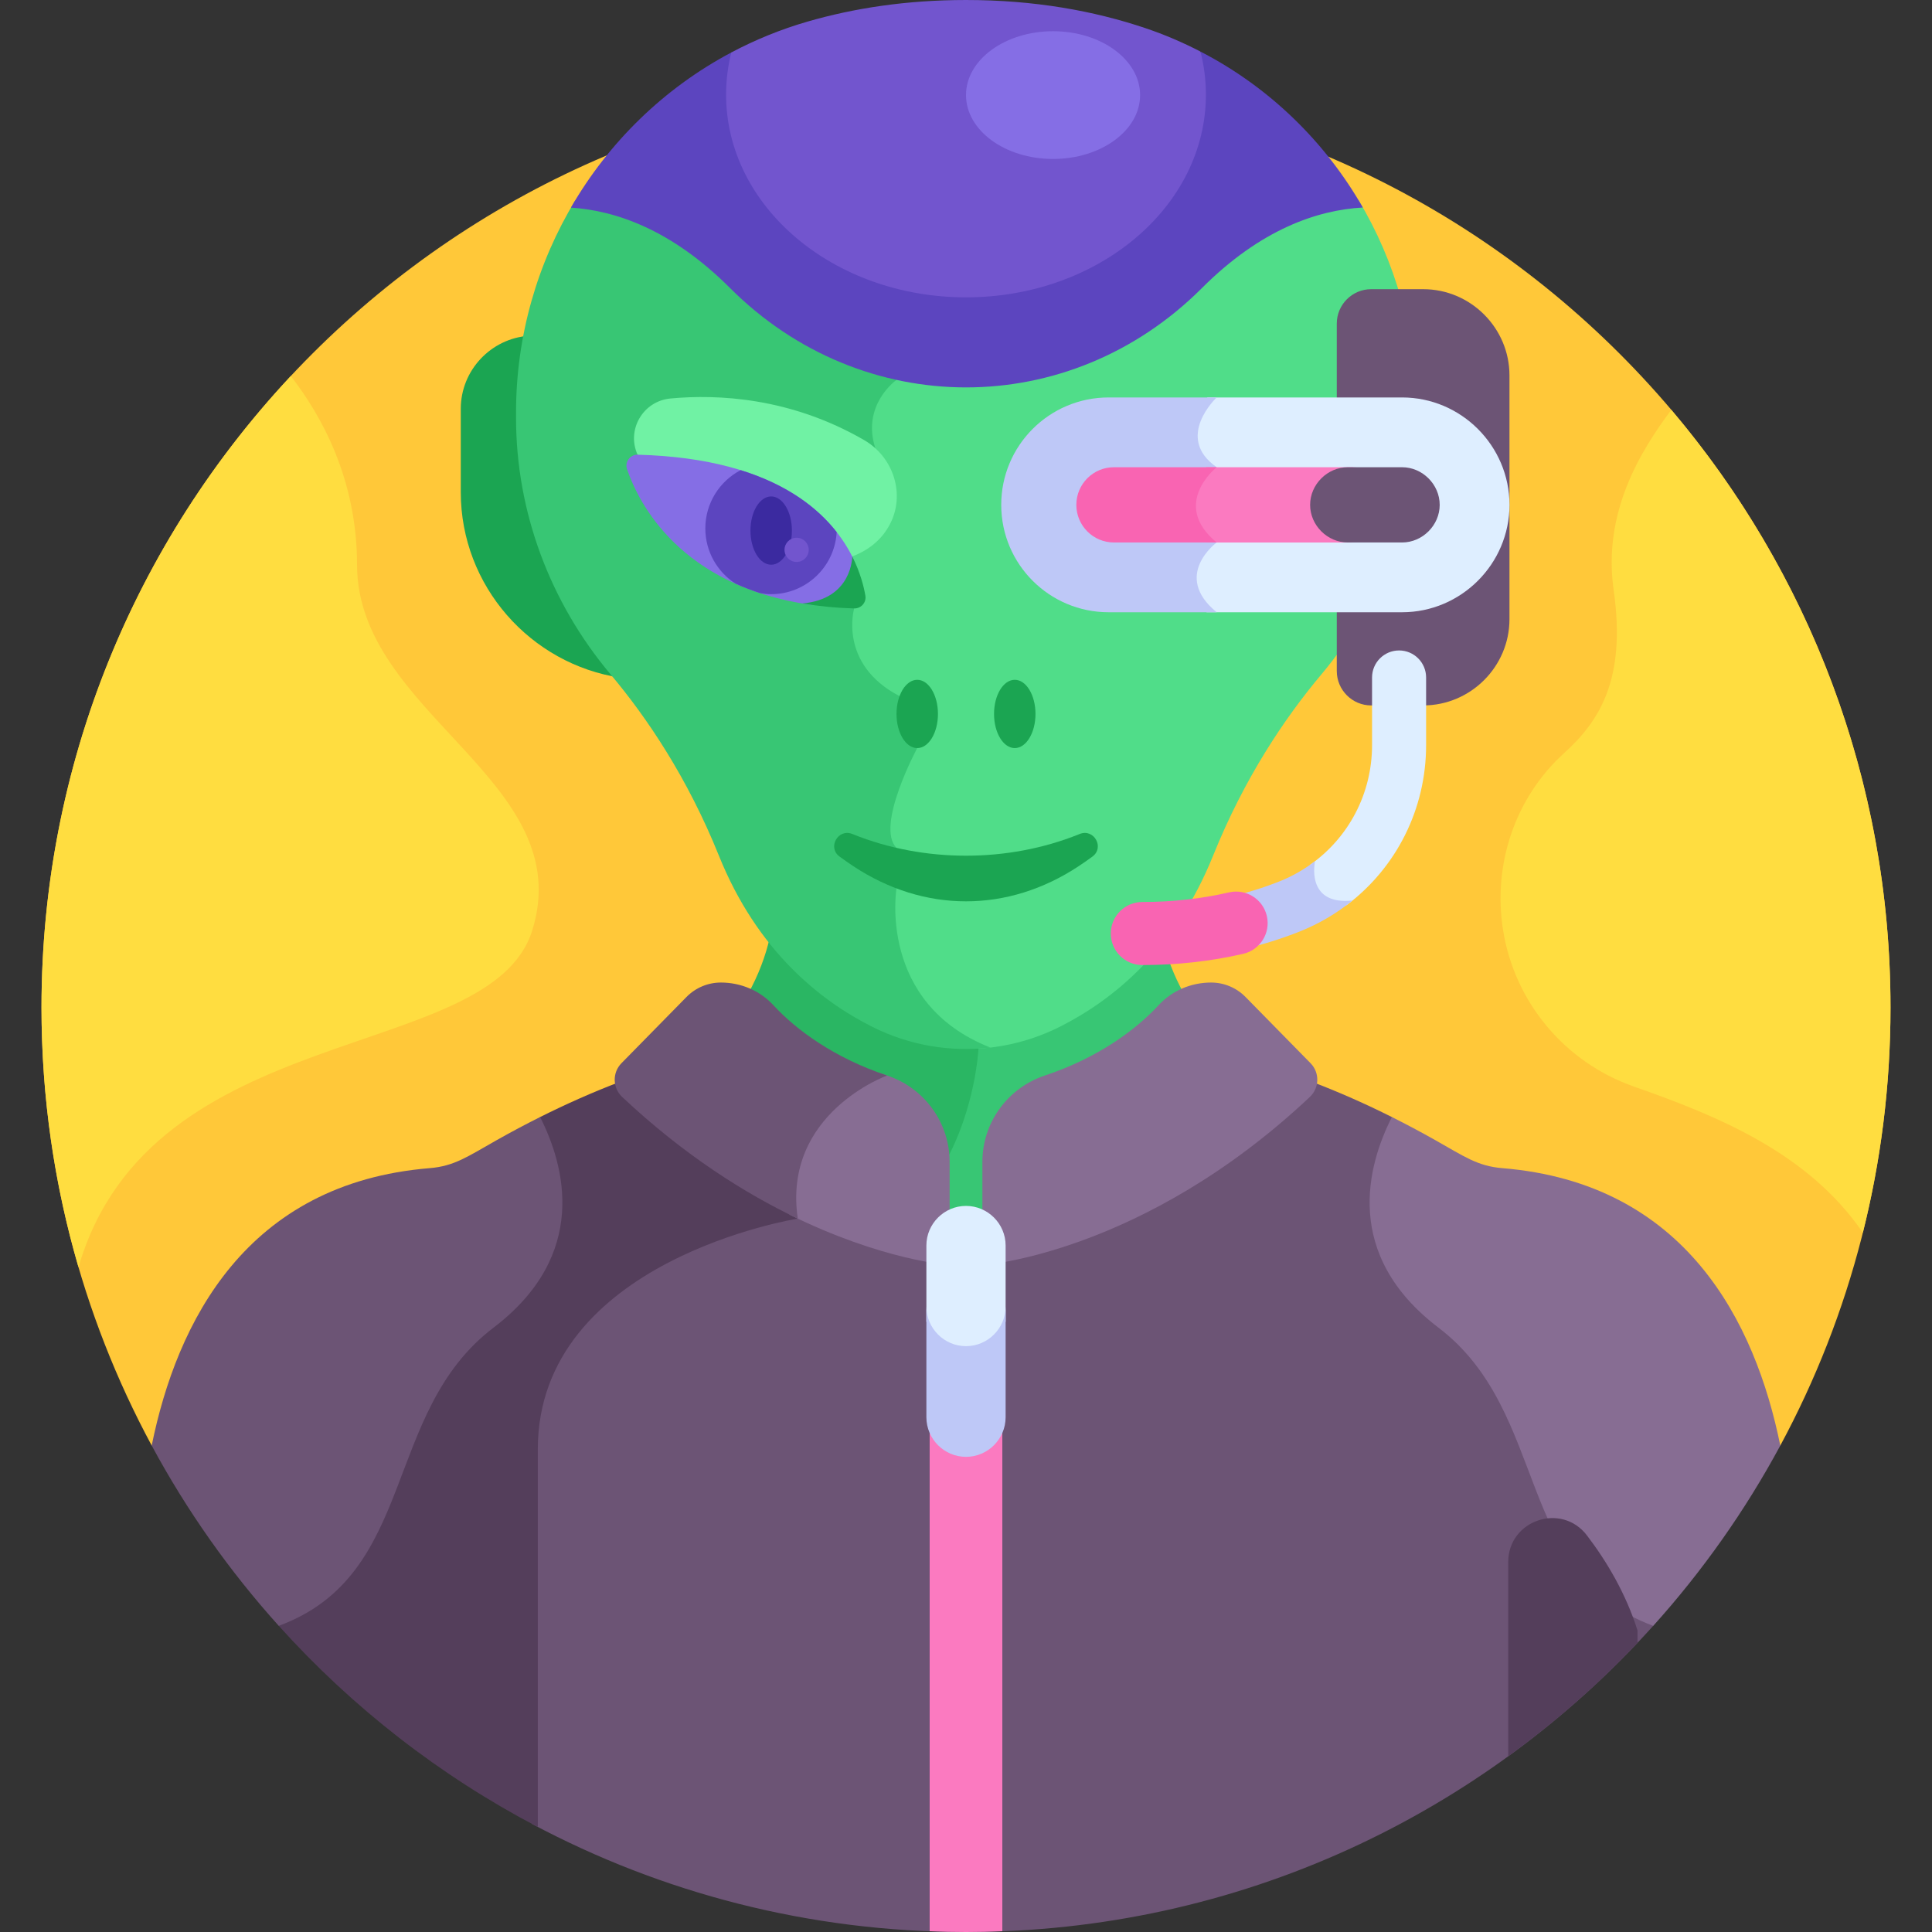<svg id="Layer_1" enable-background="new 0 0 512 512" height="512" viewBox="0 0 512 512" width="512" xmlns="http://www.w3.org/2000/svg"><rect x="0" y="0" width="512" height="512" fill="#333333" stroke="none"/><g><path d="m471.798 383.087c18.626-34.552 29.204-74.084 29.204-116.089 0-135.311-109.691-245.002-245.002-245.002s-245.002 109.691-245.002 245.002c0 42.005 10.578 81.537 29.204 116.089z" fill="#ffc839"/><path d="m162.943 177.729c-21.612-25.697-28.622-58.455-22.723-88.747-10.074.686-18.109 9.119-18.109 19.359v22.097c0 24.852 18.482 45.593 42.378 49.168-.512-.628-1.024-1.257-1.546-1.877z" fill="#1ba552"/><g><path d="m250.029 305.629c.076.752.128 1.509.128 2.277v15.04l2.145-1.021c4.764-2.269 8.462.699 9.54 1.021v-15.039c0-9.745 6.244-18.369 15.538-21.46 16.569-5.511 26.388-14.298 30.766-19.046 1.58-1.713 3.506-3.063 5.631-4.003-2.693-4.861-4.677-9.956-5.835-15.218-8.574 10.685-18.362 17.548-27.115 21.944-7.749 3.892-15.652 5.748-23.433 5.9l.404 1.982c-.111 1.68-1.19 14.893-7.769 27.623z" fill="#38c674"/></g><g><path d="m203.853 267.4c4.378 4.748 14.196 13.535 30.766 19.046 9.294 3.091 15.538 11.715 15.538 21.46v.677c8.392-14.626 9.15-30.685 9.15-30.685l-.394-1.934c-20.768 1.001-40.798-10.266-54.855-27.784-1.161 5.272-3.141 10.368-5.826 15.223 2.121.938 4.043 2.286 5.621 3.997z" fill="#2ab663"/></g><path d="m360.052 53.066c-11.78.915-26.35 6.097-41.531 21.277-22.99 22.99-54.328 30.852-83.045 23.836l.439 1.925c-2.306 2.021-8.551 8.627-5.496 18.732l-7.956 29.366 2.368 12.983c-.262 1.107-.912 4.551-.053 8.782.925 4.557 3.832 10.913 12.389 15.562l4.28 12.588c-2.014 3.85-10.389 20.785-5.363 27.143v10.068c-.316 2.231-3.649 30.223 23.223 42.568 7.4-.442 14.73-2.365 21.521-5.775 13.959-7.011 30.557-20.295 40.652-45.357 8.329-20.678 19.05-36.569 28.725-48.073 16.313-19.397 25.037-44.057 25.037-69.401 0-.441 0-.882 0-1.322 0-19.791-5.464-38.685-15.19-54.902z" fill="#50dd89"/><path d="m237.584 235.439v-10.744c-5.694-5.694 5.492-26.447 5.492-26.447l-4.68-13.763c-16.354-8.516-12.03-23.245-12.03-23.245l-2.366-12.972 7.982-29.462c-3.768-11.57 5.602-18.128 5.602-18.128l-.487-2.134c-15.886-3.56-31.041-11.623-43.618-24.2-14.971-14.971-29.346-20.214-41.039-21.233-10.016 16.551-15.682 35.879-15.682 56.183v1.436c0 24.911 9.003 48.9 25.037 67.965 9.675 11.504 20.396 27.395 28.725 48.073 10.094 25.062 26.693 38.346 40.652 45.357 9.785 4.914 20.69 6.744 31.311 5.494-29.988-11.784-24.899-42.18-24.899-42.18z" fill="#38c674"/><path d="m229.001 116.624c7.831 4.53 11.033 14.486 6.755 22.458-1.815 3.383-4.883 6.483-9.955 8.399-16.599 6.269-56.843-26.981-56.843-26.981-2.988-6.647 1.471-14.22 8.728-14.898 12.534-1.173 31.786-.274 51.315 11.022z" fill="#70f2a4"/><g><path d="m226.105 229.521c18.786 12.457 41.004 12.457 59.79 0 1.188-.788 2.392-1.626 3.607-2.517 3.292-2.413.399-7.518-3.384-5.988-.074.03-.149.06-.223.09-18.786 7.551-41.004 7.551-59.79 0-.074-.03-.148-.06-.223-.09-3.784-1.53-6.676 3.575-3.385 5.988 1.216.891 2.42 1.729 3.608 2.517z" fill="#1ba552"/></g><path d="m226.373 148.544c-5.428-11.589-19.72-27.039-57.367-28.044-2.022-.054-3.492 1.93-2.836 3.844 3.094 9.022 14.08 30.959 48.656 35.93 9.654-1.732 11.277-9.211 11.547-11.73z" fill="#856ee5"/><path d="m196.28 124.592c-5.561 2.912-9.361 8.729-9.361 15.442 0 6.146 3.189 11.538 7.995 14.642 2.05.918 4.229 1.771 6.563 2.532.936.156 1.891.256 2.872.256 9.297 0 16.872-7.285 17.381-16.454-4.881-6.228-12.753-12.472-25.45-16.418z" fill="#5c45bf"/><path d="m212.641 159.915c4.206.713 8.758 1.183 13.725 1.324 1.828.052 3.277-1.577 2.968-3.379-.435-2.537-1.389-6.257-3.477-10.38h-.008c0 .001.062 11.303-13.208 12.435z" fill="#1ba552"/><ellipse cx="204.37" cy="140.609" fill="#3b2aa0" rx="5.492" ry="9.047"/><path d="m214.321 145.714c0 1.773-1.437 3.209-3.209 3.209-1.773 0-3.209-1.437-3.209-3.209s1.437-3.209 3.209-3.209c1.772-.001 3.209 1.436 3.209 3.209z" fill="#7255ce"/><ellipse cx="268.923" cy="189.202" fill="#1ba552" rx="5.492" ry="9.047"/><ellipse cx="243.076" cy="189.202" fill="#1ba552" rx="5.492" ry="9.047"/><path d="m318.202 13.698-.073.208h-124.326c-17.916 9.504-32.553 23.869-42.511 41.116 11.894.771 26.723 5.856 42.188 21.321 34.96 34.96 89.807 35.235 125.042 0 15.662-15.662 30.673-20.68 42.642-21.35-9.953-17.405-24.75-31.868-42.962-41.295z" fill="#5c45bf"/><path d="m318.13 13.659c-4.658-2.406-9.527-4.499-14.608-6.209-13.578-4.568-29.347-7.45-47.522-7.45-15.753 0-29.698 2.165-41.975 5.716-7.113 2.057-13.872 4.821-20.222 8.19-.9 3.601-1.382 7.333-1.382 11.16 0 29.676 28.465 53.733 63.579 53.733s63.579-24.057 63.579-53.733c0-3.915-.508-7.729-1.449-11.407z" fill="#7255ce"/><ellipse cx="279.069" cy="25.2" fill="#856ee5" rx="23.069" ry="16.926"/><path d="m368.865 296.029c-6.985-3.497-14.052-6.63-21.277-9.38-.124 1.144-.623 2.202-1.475 3.003-34.334 32.289-67.511 41.08-80.182 43.36-.694.125-1.198.729-1.198 1.433v39.478c0 4.816-3.918 8.734-8.734 8.734s-8.734-3.918-8.734-8.734v-39.478c0-.704-.504-1.308-1.198-1.433-6.986-1.257-20.214-4.504-36.424-12.568.033.424.057.842.105 1.274-4.525.859-18.895 4.007-33.472 11.631-23.062 12.062-35.252 29.616-35.252 50.764v99.257c34.288 18.263 73.417 28.63 114.976 28.63 72.303 0 137.281-31.327 182.125-81.14v-43.978z" fill="#6c5475"/><path d="m142.525 384.114c0-50.268 68.895-61.168 68.895-61.168-.086-.585-.138-1.151-.197-1.72-13.551-6.56-29.317-16.507-45.337-31.573-.852-.801-1.352-1.859-1.475-3.003-7.225 2.75-14.292 5.883-21.277 9.38l-69.26 90.852v43.978c19.445 21.599 42.68 39.715 68.651 53.316 0-19.593 0-62.656 0-100.062z" fill="#543e5b"/><path d="m320.953 260.382c-5.265 0-10.34 2.13-13.909 6.001-6 6.506-16.079 13.965-30.137 18.64-9.872 3.283-16.564 12.479-16.564 22.883v27.355s42.382-2.805 86.768-44.548c2.56-2.408 2.664-6.443.201-8.951l-17.237-17.554c-2.404-2.447-5.691-3.826-9.122-3.826z" fill="#876d93"/><path d="m235.093 285.023c-.713-.237-1.409-.486-2.102-.737-5.875 2.675-25.895 13.613-23.242 37.434-.184.035-.39.075-.605.118 24.662 12.237 42.513 13.424 42.513 13.424v-27.355c0-10.405-6.692-19.601-16.564-22.884z" fill="#876d93"/><path d="m204.956 266.383c-3.569-3.871-8.644-6.001-13.909-6.001-3.431 0-6.718 1.379-9.121 3.827l-17.237 17.554c-2.462 2.508-2.359 6.543.201 8.951 16.475 15.495 32.673 25.621 46.531 32.233-4.105-27.936 23.673-37.923 23.673-37.923-14.059-4.676-24.139-12.134-30.138-18.641z" fill="#6c5475"/><path d="m471.798 383.087c-6.652-32.711-25.027-69.539-73.675-73.516-6.569-.537-10.063-3.085-17.805-7.45-3.8-2.143-7.614-4.17-11.452-6.091-6.522 12.833-13.062 36.479 12.351 55.817 29.634 22.55 20.041 65.398 56.909 79.017 13.028-14.471 24.357-30.499 33.672-47.777z" fill="#876d93"/><path d="m131.682 302.121c-7.741 4.365-11.236 6.913-17.805 7.45-48.648 3.977-67.024 40.805-73.675 73.516 9.314 17.278 20.644 33.306 33.672 47.777 36.869-13.619 27.275-56.467 56.909-79.017 25.413-19.338 18.873-42.984 12.351-55.817-3.837 1.921-7.651 3.948-11.452 6.091z" fill="#6c5475"/><path d="m264.734 373.924c0 4.816-3.918 8.734-8.734 8.734s-8.734-3.918-8.734-8.734v-16.104h-.895v153.974c3.196.124 6.403.206 9.629.206s6.433-.082 9.629-.206v-153.974h-.895z" fill="#fb7ac0"/><path d="m377.165 186.945h-13.8c-5.007 0-9.103-4.096-9.103-9.103v-92.102c0-5.006 4.096-9.103 9.103-9.103h13.8c12.573 0 22.86 10.287 22.86 22.86v64.587c0 12.574-10.287 22.861-22.86 22.861z" fill="#6c5475"/><path d="m371.564 105.329h-51.573c-1.745 2.036-4.696 6.218-4.355 10.945.208 2.882 1.572 5.453 4.062 7.669-1.818 1.925-4.506 5.522-4.553 10.004-.036 3.493 1.51 6.786 4.601 9.809-1.751 1.751-4.29 4.985-4.4 9.098-.087 3.315 1.4 6.469 4.409 9.399h51.809c15.654 0 28.462-12.808 28.462-28.461-.001-15.655-12.808-28.463-28.462-28.463z" fill="#deeeff"/><path d="m322.436 105.329h-28.639c-15.751 0-28.507 12.793-28.461 28.545.046 15.687 12.775 28.379 28.461 28.379h28.639c-11.932-9.75 0-18.491 0-18.491-12.38-10.185 0-19.942 0-19.942-11.335-7.893 0-18.491 0-18.491z" fill="#bec8f7"/><path d="m359.632 123.82h-40.063c.045.04.083.083.128.123-1.818 1.925-4.506 5.522-4.553 10.004-.036 3.493 1.51 6.786 4.601 9.809-.002.002-.004.005-.006.007h39.892c-5.405 0-9.971-4.566-9.971-9.971.001-5.406 4.567-9.972 9.972-9.972z" fill="#fb7ac0"/><path d="m285.241 133.791c0 5.507 4.464 9.971 9.971 9.971h27.224c-12.38-10.185 0-19.942 0-19.942h-27.224c-5.507 0-9.971 4.464-9.971 9.971z" fill="#f964b2"/><path d="m381.535 133.791c0-5.405-4.566-9.971-9.971-9.971h-14.397c-5.405 0-9.971 4.566-9.971 9.971s4.566 9.971 9.971 9.971h14.397c5.405 0 9.971-4.566 9.971-9.971z" fill="#6c5475"/><path d="m370.771 172.377c-3.955 0-7.163 3.207-7.163 7.163v17.926c0 12.907-6.256 24.607-16.479 31.763l.18.193s-2.612 11.522 9.574 10.443c13.1-9.868 21.05-25.368 21.05-42.398v-17.926c.001-3.957-3.206-7.164-7.162-7.164z" fill="#deeeff"/><path d="m358.446 238.641c-12.616 1.353-9.941-10.414-9.941-10.414l-.012-.012c-2.827 2.169-5.974 3.993-9.418 5.36-4.192 1.665-8.602 3.037-13.107 4.079-3.854.892-6.256 4.739-5.364 8.593.766 3.311 3.713 5.549 6.973 5.549.534 0 1.077-.059 1.621-.185 5.203-1.204 10.304-2.792 15.162-4.72 5.198-2.063 9.924-4.864 14.086-8.25z" fill="#bec8f7"/><g><path d="m302.727 255.749c-4.615 0-8.356-3.741-8.356-8.356s3.741-8.356 8.356-8.356c7.945 0 15.674-.857 22.972-2.545 4.493-1.042 8.986 1.76 10.025 6.257 1.041 4.496-1.76 8.985-6.257 10.025-8.532 1.974-17.528 2.975-26.74 2.975z" fill="#f964b2"/></g><path d="m420.56 406.902c-6.745-8.842-20.864-4.065-20.864 7.056v51.469c12.337-8.95 23.814-19.013 34.266-30.058v-3.274c-3.091-9.789-8.127-18.277-13.402-25.193z" fill="#543e5b"/><path d="m256 357.493c4.783 0 8.881-3.031 10.5-7.262v-20.151c0-5.775-4.725-10.5-10.5-10.5s-10.5 4.725-10.5 10.5v20.151c1.619 4.231 5.717 7.262 10.5 7.262z" fill="#deeeff"/><path d="m256 356.746c-5.775 0-10.5-4.725-10.5-10.5v29.333c0 5.775 4.725 10.5 10.5 10.5s10.5-4.725 10.5-10.5v-29.333c0 5.775-4.725 10.5-10.5 10.5z" fill="#bec8f7"/><g fill="#ffdd40"><path d="m141.025 246.645c12.5-39.737-46.405-57.263-46.405-96.989 0-22.621-9.431-39.575-17.555-49.99-40.972 43.795-66.067 102.629-66.067 167.333 0 23.896 3.427 46.989 9.808 68.822 19.215-66.246 109.065-53.717 120.219-89.176z"/><path d="m427.635 156.371c3.376 23.611-3.728 34.697-13.129 43.21-13.018 11.79-18.938 29.529-16.184 46.876 3.043 19.171 16.389 35.083 34.707 41.504 22.27 7.806 46.175 17.577 60.645 38.708 4.782-19.1 7.328-39.087 7.328-59.67 0-60.393-21.864-115.67-58.091-158.381-8.134 10.866-18.22 27.163-15.276 47.753z"/></g></g></svg>